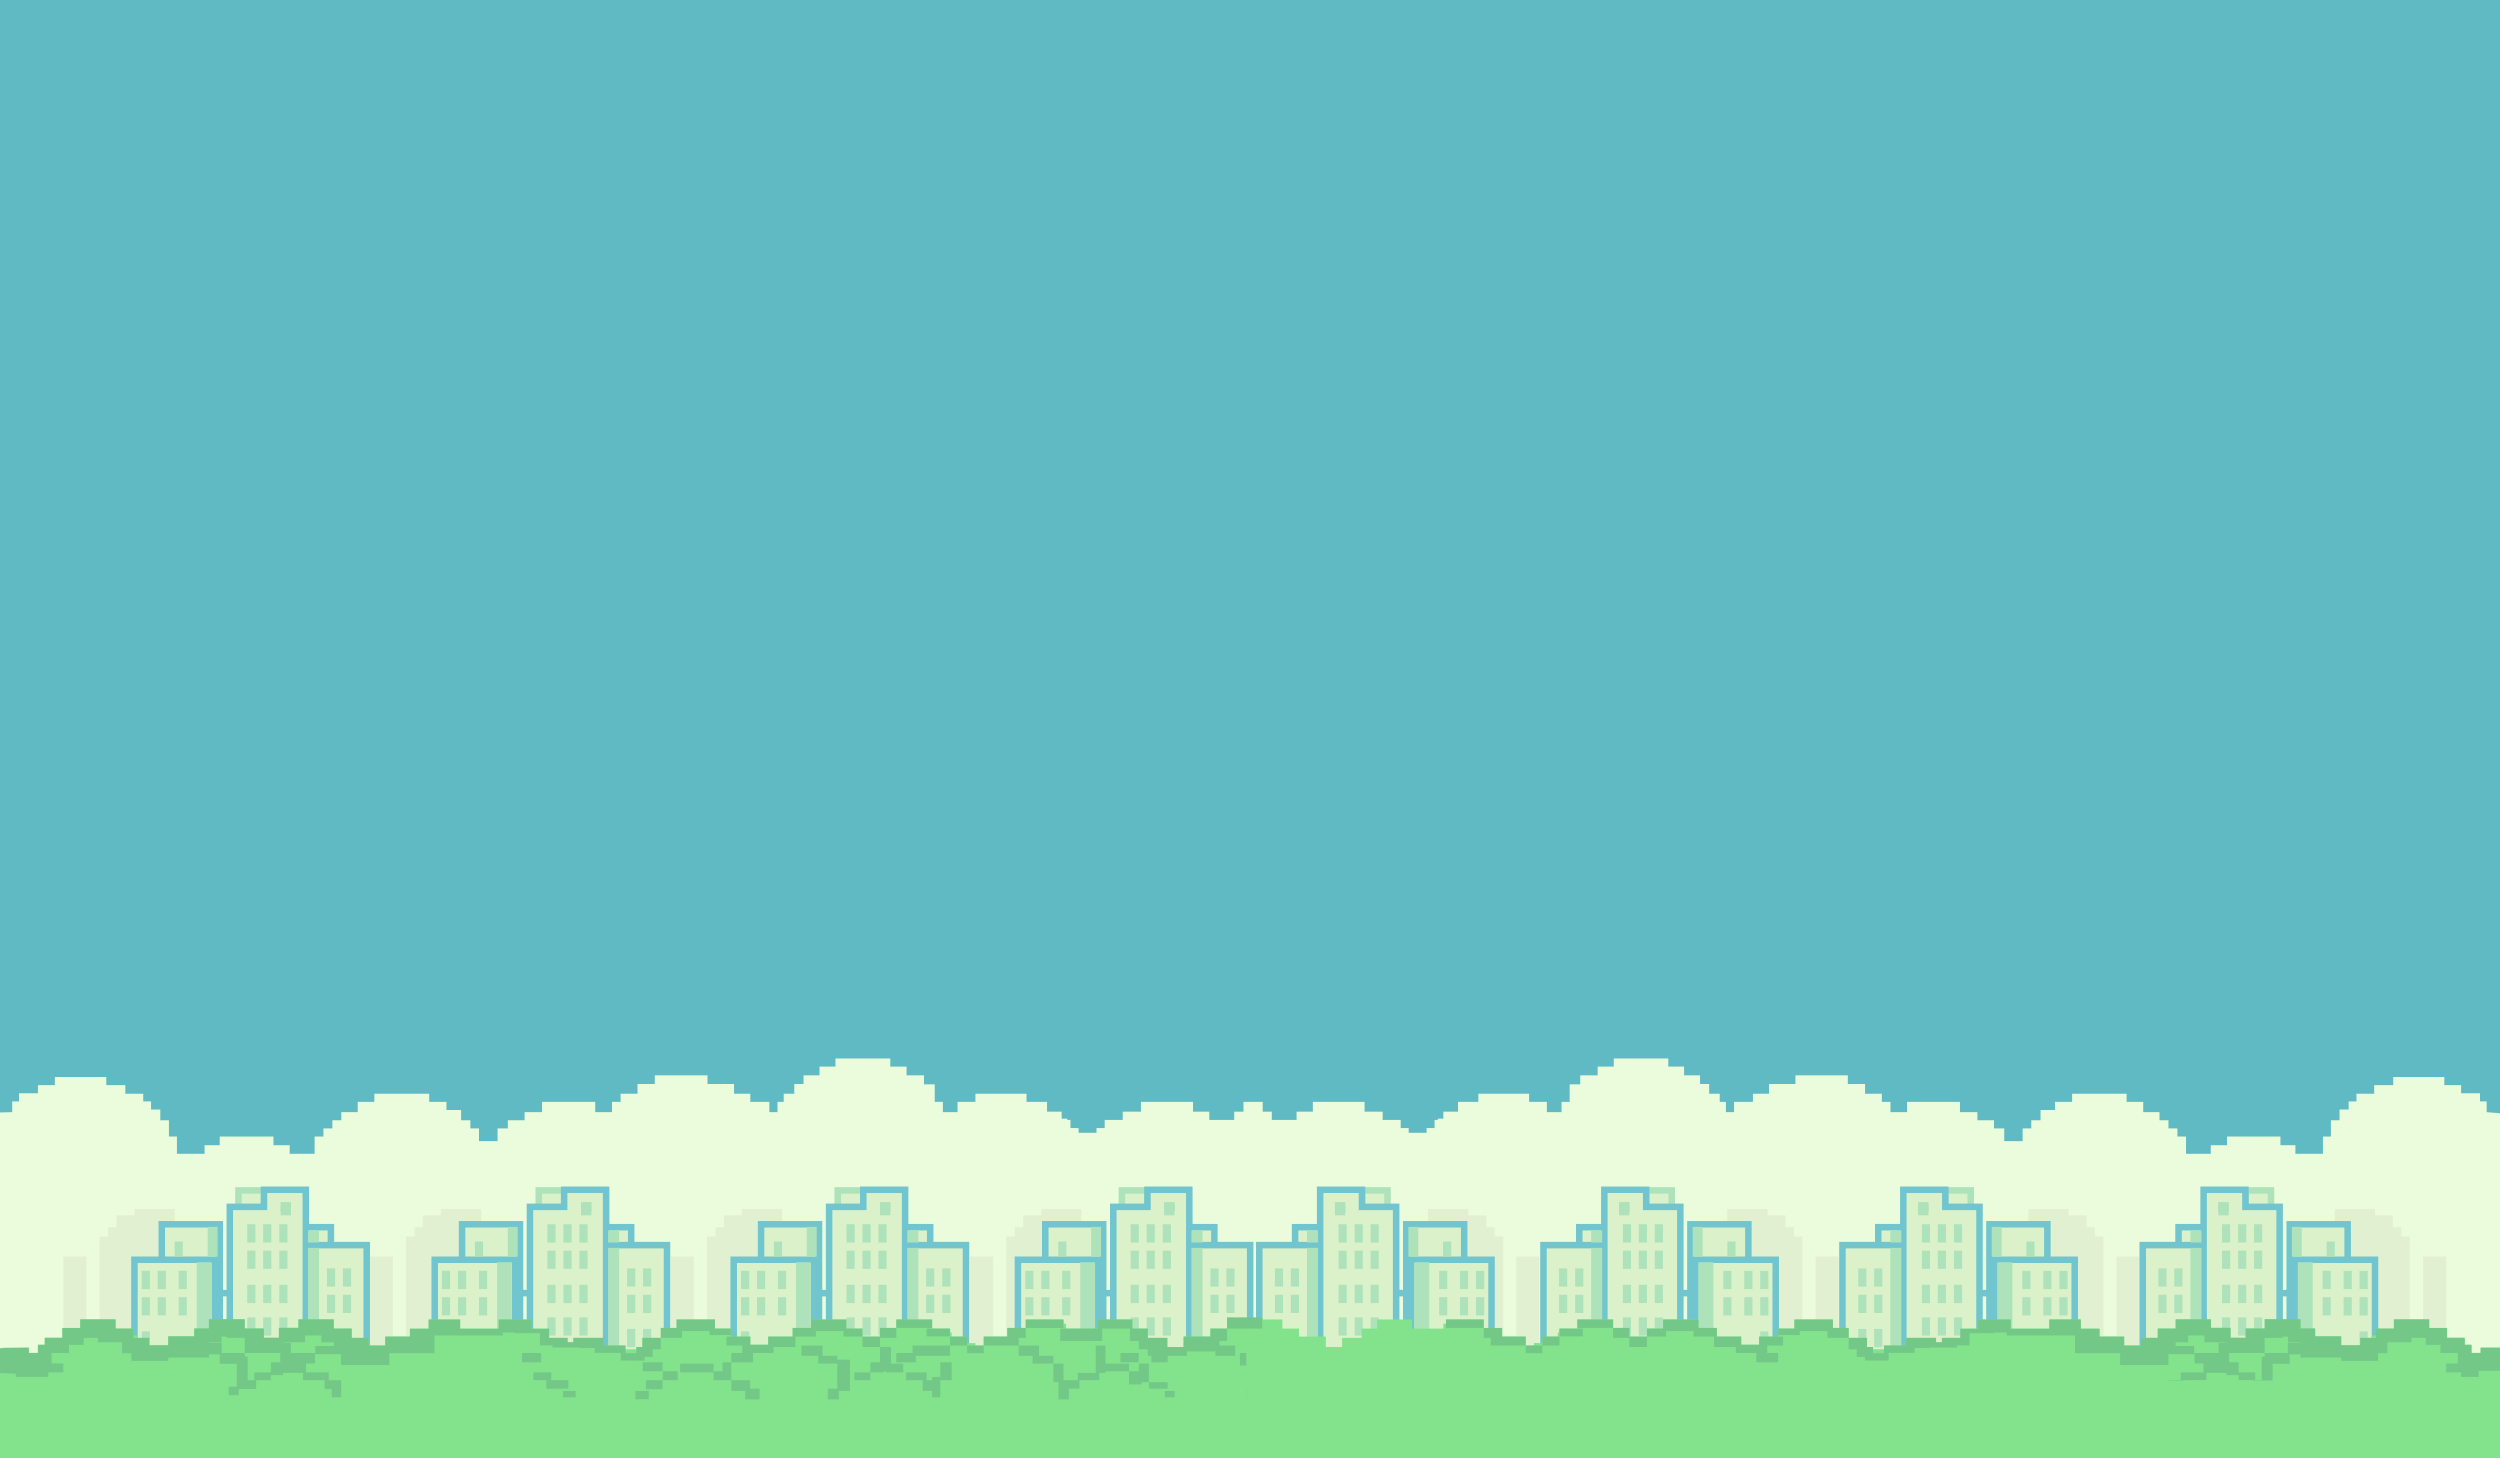 <svg id="Layer_1" xmlns="http://www.w3.org/2000/svg" viewBox="728 -408 1536 896"><style>.st0{fill:#60bac3}.st1{fill:#eafcdb}.st2{fill:#e2f0d2}.st3{fill:#dbf1ca;stroke-width:4;stroke-miterlimit:10}.st3,.st4{stroke:#70c5ce}.st4{fill:none}.st4,.st5{stroke-width:4;stroke-miterlimit:10}.st5{fill:#dbf1ca;stroke:#ade2ba}.st6{fill:#ade2ba}.st7{fill:#82e38c}.st8{fill:#73c888}</style><path class="st0" d="M728-408h1536v896H728v-896z"/><path class="st1" d="M2255.8 275.3v-6.6h-4.1v-5h-11.6v-5h-10.3v-5h-31.4v5h-11.7v5.3h-10.9v4.7h-4.8v5h-5.6v6.6h-5.3v10h-4.9v10.6h-16.9v-5.3h-9.2v-5.3h-32.8v5.3h-10v5.3h-15.2v-10.6h-5.3v-5h-5.5v-5h-5.5v-5h-10V269h-10.2v-5h-33.5v5h-10.5v5h-8.9v6.3h-5.7v5h-5.3v7.8h-11.3v-7.8h-6.3v-5h-10.2v-5h-10.7V269h-32.5v6.3h-10.2V269h-5.3v-5h-10.3v-6h-10.6v-5.3h-32.2v5.3h-16.2v6h-9.9v5h-11.6v6.3h-5V269h-3.8v-5h-6.5v-6h-5.6v-5.3h-9.8v-5.4h-9.7v-5h-33.5v5h-9.9v5.4h-10.7v5.5h-6.5V269h-5v6.3h-9V269h-10.9v-5h-31.2v5h-12.5v6h-9v4.3h-3.4v.8h-2v5h-4.9v2.9h-11v-2.9h-4.9v-5h-11.1V275h-11.1v-6h-31.8v6h-10v5.1h-15.2V275h-5.6v-6H1492v6h-5.7v5.1H1471V275h-10v-6h-32v6h-11.2v5.1h-11.1v5h-5v2.9h-11v-2.9h-5v-5h-2v-.8h-3.4V275h-9v-6h-12.6v-5h-31.4v5h-11v6.3h-9V269h-5v-10.8h-6.6v-5.5H1285v-5.4h-10v-5h-33.7v5h-9.8v5.4h-9.8v5.3h-5.7v6h-6.5v5h-3.8v6.3h-5V269H1189v-5h-10v-6h-16.3v-5.3h-32.4v5.3h-10.6v6h-10.4v5h-5.3v6.3h-10.3V269H1061v6.3h-10.7v5H1040v5h-6.3v7.8h-11.4v-7.8h-5.3v-5h-5.7V274h-9v-5h-10.6v-5H958v5h-10.2v6.3h-10.1v5h-5.5v5h-5.5v5h-5.4v10.6H906v-5.3h-10v-5.3h-33v5.3h-9.3v5.3h-17v-10.6h-4.9v-10h-5.3v-6.6h-5.7v-5H816V264h-11v-5.3h-11.7v-5h-31.6v5h-10.4v5h-11.6v5h-4.2v6.6l-7.5.2V488h1536V276l-8.2-.7z"/><path class="st2" d="M810.6 334.8v3.9h-11v7.3h-5.2v5.7h-5.2v71.6h46.1v-88.5h-24.7zM766.9 364h14.2v55h-14.2v-55zm232-29.2v3.9h-11.1v7.3h-5.1v5.7h-5.3v71.6h46.2v-88.5h-24.7zM955.2 364h14.2v55h-14.2v-55zm228.6-29.2v3.9h-11v7.3h-5.2v5.7h-5.2v71.6h46.2v-88.5h-24.8zm-43.7 29.2h14.2v55h-14.2v-55zm227.6-29.2v3.9h-11.1v7.3h-5.1v5.7h-5.3v71.6h46.2v-88.5h-24.7zM1324 364h14.2v55H1324v-55z"/><path class="st3" d="M908 346h23.3v25.3H908V346z"/><path class="st4" d="M847.2 386.5H873v62.1h-25.8v-62.1z"/><path class="st3" d="M827.4 344.2H863v104.3h-35.6V344.2z"/><path class="st3" d="M810.6 366H860v82.6h-49.4V366z"/><path class="st5" d="M874.5 323.4h15.7v14.5h-15.7v-14.5z"/><path class="st3" d="M915.9 323h-25.7v10.5h-21v115.1h25.7V438h21V323zm0 34h37.4v91.6h-37.4V357z"/><path class="st6" d="M900.5 333h6.3v5.7h-6.3V333z"/><path class="st6" d="M900.5 330.7h6.3v5.7h-6.3v-5.7z"/><path class="st6" d="M900.5 330.7h6.3v5.7h-6.3v-5.7zm-10.8 13.5h5v11.2h-5v-11.2zm-9.8 0h5v11.2h-5v-11.2zm19.7 0h5v11.2h-5v-11.2zm-9.9 16.2h5v11.2h-5v-11.2zm-9.8 0h5v11.2h-5v-11.2zm19.7 0h5v11.2h-5v-11.2zm-9.9 21h5v11.2h-5v-11.2zm-9.8 0h5v11.2h-5v-11.2zm19.7 0h5v11.2h-5v-11.2zm-9.9 20h5v11.2h-5v-11.2zm-9.8 0h5v11.2h-5v-11.2zm19.7 0h5v11.2h-5v-11.2zm29.3-30.1h5v11.2h-5v-11.2zm-11.7-12.6h6.8V448h-6.8v-89.3zm0-10.7h6.8v7.4h-6.8V348zm21.5 23.3h5v11.2h-5v-11.2zm-9.8 16.2h5v11.2h-5v-11.2zm9.8 0h5v11.2h-5v-11.2zm-9.8 21h5v11.2h-5v-11.2zm9.8 0h5v11.2h-5v-11.2zm-9.8 20h5v11.2h-5v-11.2zm9.8 0h5v11.2h-5v-11.2zm-123.6-55.7h5V384h-5v-11.2zm0 16.2h5v11.2h-5V389zm9.8-16.2h5V384h-5v-11.2zm0 16.2h5v11.2h-5V389zm12.9-16.2h5V384h-5v-11.2zm0 16.2h5v11.2h-5V389zm11.1-21.5h9v84.2h-9v-84.2zm6.7-21.7h6.1V364h-6.1v-18.2zM815.1 410h5v11.2h-5V410zm0 20h5v11.2h-5V430zm20.2-75.2h5v9.2h-5v-9.2z"/><path class="st3" d="M1092.5 346h23.3v25.3h-23.3V346z"/><path class="st4" d="M1031.6 386.5h25.8v62.1h-25.8v-62.1z"/><path class="st3" d="M1011.9 344.2h35.6v104.3h-35.6V344.2z"/><path class="st3" d="M995.1 366h49.4v82.6h-49.4V366z"/><path class="st5" d="M1059 323.4h15.7v14.5H1059v-14.5z"/><path class="st3" d="M1100.4 323h-25.8v10.5h-21v115.1h25.8V438h21V323zm0 34h37.4v91.6h-37.4V357z"/><path class="st6" d="M1085 333h6.3v5.7h-6.3V333z"/><path class="st6" d="M1085 330.7h6.3v5.7h-6.3v-5.7z"/><path class="st6" d="M1085 330.7h6.3v5.7h-6.3v-5.7zm-10.8 13.5h5v11.2h-5v-11.2zm-9.9 0h5v11.2h-5v-11.2zm19.7 0h5v11.2h-5v-11.2zm-9.8 16.2h5v11.2h-5v-11.2zm-9.9 0h5v11.2h-5v-11.2zm19.7 0h5v11.2h-5v-11.2zm-9.8 21h5v11.2h-5v-11.2zm-9.9 0h5v11.2h-5v-11.2zm19.7 0h5v11.2h-5v-11.2zm-9.8 20h5v11.2h-5v-11.2zm-9.9 0h5v11.2h-5v-11.2zm19.7 0h5v11.2h-5v-11.2zm29.3-30.1h5v11.2h-5v-11.2zm-11.7-12.6h6.8V448h-6.8v-89.3zm0-10.7h6.8v7.4h-6.8V348zm21.5 23.3h5v11.2h-5v-11.2zm-9.8 16.2h5v11.2h-5v-11.2zm9.8 0h5v11.2h-5v-11.2zm-9.8 21h5v11.2h-5v-11.2zm9.8 0h5v11.2h-5v-11.2zm-9.8 20h5v11.2h-5v-11.2zm9.8 0h5v11.2h-5v-11.2zm-123.6-55.7h5V384h-5v-11.2zm0 16.2h5v11.2h-5V389zm9.9-16.2h5V384h-5v-11.2zm0 16.2h5v11.2h-5V389zm12.9-16.2h5V384h-5v-11.2zm0 16.2h5v11.2h-5V389zm11.1-21.5h9v84.2h-9v-84.2zm6.6-21.7h6.1V364h-6.1v-18.2zM999.5 410h5v11.2h-5V410zm0 20h5v11.2h-5V430zm20.3-75.2h5v9.2h-5v-9.2z"/><path class="st3" d="M1276.2 346h23.3v25.3h-23.3V346z"/><path class="st4" d="M1215.4 386.5h25.8v62.1h-25.8v-62.1z"/><path class="st3" d="M1195.6 344.2h35.6v104.3h-35.6V344.2z"/><path class="st3" d="M1178.8 366h49.4v82.6h-49.4V366z"/><path class="st5" d="M1242.7 323.4h15.7v14.5h-15.7v-14.5z"/><path class="st3" d="M1284.1 323h-25.7v10.5h-21v115.1h25.7V438h21V323zm0 34h37.4v91.6h-37.4V357z"/><path class="st6" d="M1268.7 333h6.3v5.7h-6.3V333z"/><path class="st6" d="M1268.7 330.7h6.3v5.7h-6.3v-5.7z"/><path class="st6" d="M1268.7 330.7h6.3v5.7h-6.3v-5.7zm-10.8 13.5h5v11.2h-5v-11.2zm-9.8 0h5v11.2h-5v-11.2zm19.6 0h5v11.2h-5v-11.2zm-9.8 16.2h5v11.2h-5v-11.2zm-9.8 0h5v11.2h-5v-11.2zm19.6 0h5v11.2h-5v-11.2zm-9.8 21h5v11.2h-5v-11.2zm-9.8 0h5v11.2h-5v-11.2zm19.6 0h5v11.2h-5v-11.2zm-9.8 20h5v11.2h-5v-11.2zm-9.8 0h5v11.2h-5v-11.2zm19.6 0h5v11.2h-5v-11.2zm29.3-30.1h5v11.2h-5v-11.2zm-11.6-12.6h6.8V448h-6.8v-89.3zm0-10.7h6.8v7.4h-6.8V348zm21.5 23.3h5v11.2h-5v-11.2zm-9.9 16.2h5v11.2h-5v-11.2zm9.9 0h5v11.2h-5v-11.2zm-9.9 21h5v11.2h-5v-11.2zm9.9 0h5v11.2h-5v-11.2zm-9.9 20h5v11.2h-5v-11.2zm9.9 0h5v11.2h-5v-11.2zm-123.6-55.7h5V384h-5v-11.2zm0 16.2h5v11.2h-5V389zm9.8-16.2h5V384h-5v-11.2zm0 16.2h5v11.2h-5V389zm12.9-16.2h5V384h-5v-11.2zm0 16.2h5v11.2h-5V389zm11.1-21.5h9v84.2h-9v-84.2zm6.6-21.7h6.1V364h-6.1v-18.2zm-40.4 64.2h5v11.2h-5V410zm0 20h5v11.2h-5V430zm20.2-75.2h5v9.2h-5v-9.2z"/><path class="st3" d="M1450.8 346h23.3v25.3h-23.3V346z"/><path class="st4" d="M1390 386.5h25.8v62.1H1390v-62.1z"/><path class="st3" d="M1370.2 344.2h35.6v104.3h-35.6V344.2z"/><path class="st3" d="M1353.4 366h49.4v82.6h-49.4V366z"/><path class="st5" d="M1417.3 323.4h15.7v14.5h-15.7v-14.5z"/><path class="st3" d="M1458.7 323H1433v10.5h-21v115.1h25.7V438h21V323zm0 34h37.4v91.6h-37.4V357z"/><path class="st6" d="M1443.3 333h6.3v5.7h-6.3V333z"/><path class="st6" d="M1443.3 330.7h6.3v5.7h-6.3v-5.7z"/><path class="st6" d="M1443.3 330.7h6.3v5.7h-6.3v-5.7zm-10.8 13.5h5v11.2h-5v-11.2zm-9.8 0h5v11.2h-5v-11.2zm19.7 0h5v11.2h-5v-11.2zm-9.9 16.2h5v11.2h-5v-11.2zm-9.8 0h5v11.2h-5v-11.2zm19.7 0h5v11.2h-5v-11.2zm-9.9 21h5v11.2h-5v-11.2zm-9.8 0h5v11.2h-5v-11.2zm19.7 0h5v11.2h-5v-11.2zm-9.9 20h5v11.2h-5v-11.2zm-9.8 0h5v11.2h-5v-11.2zm19.7 0h5v11.2h-5v-11.2zm29.3-30.1h5v11.2h-5v-11.2zm-11.7-12.6h6.8V448h-6.8v-89.3zm0-10.7h6.8v7.4h-6.8V348zm21.5 23.3h5v11.2h-5v-11.2zm-9.8 16.2h5v11.2h-5v-11.2zm9.8 0h5v11.2h-5v-11.2zm-9.8 21h5v11.2h-5v-11.2zm9.8 0h5v11.2h-5v-11.2zm-9.8 20h5v11.2h-5v-11.2zm9.8 0h5v11.2h-5v-11.2zm-123.6-55.7h5V384h-5v-11.2zm0 16.2h5v11.2h-5V389zm9.9-16.2h5V384h-5v-11.2zm0 16.2h5v11.2h-5V389zm12.8-16.2h5V384h-5v-11.2zm0 16.2h5v11.2h-5V389zm11.1-21.5h9v84.2h-9v-84.2zm6.7-21.7h6.1V364h-6.1v-18.2zm-40.5 64.2h5v11.2h-5V410zm0 20h5v11.2h-5V430zm20.3-75.2h5v9.2h-5v-9.2z"/><path class="st7" d="M1497.7 402.7h-15.8v5.6h-10.2v4.9h-16.5v6.4h-10V414h-12v-5.7h-9.5v-5.6h-21.5v5.6H1383v-3h-1.6v-2.6h-23.2v5.2h-11.3v5.3h-14.5v5.5h-5.1v-1.5h-5.1v-4h-9.5v-2.5h-1v-2.4h-11v-5.6h-22v5.2h-10v5.3h-10.8v-4.9h-9.9v-5.6h-21.7v5.2H1215v5.3h-15v5h-11v-5h-11.7v-4.9h-10v-5.6h-23.6v5.2h-9.7v6.1h-11.3v5.6h-3.7v1.4h-6.7v-2.3H1099V414h-18.7v2.7h-3.6V414h-11.4v-5.7h-11v-5.6h-20v5.6h-23.6v-5.6h-19.4v5.6h-11.5v4.9h-15.1v5.5h-10.4V414H944v-5.7h-11v-5.6h-21.7v5.2h-12v6.1H890v-5.7h-11.7v-5.6h-22v5.6h-9v4.9h-16v5.5h-11.6V414h-7v-1.5H810v-4.2h-11v-5.6h-21.7v5.3h-11v6h-10.8v4.3h-4.2v5h-5.6V420h-16v16h8v2h8v13.8h753.2v-49.1h-1.2z"/><path class="st7" d="M730.7 434.3l767 5.9V488H728v-52.4l2.7-1.3z"/><path class="st7" d="M1482.7 445.2h16.2V488h-16.2v-42.8zm-753-11h17.2v9.8h-17.2v-9.8z"/><path class="st8" d="M1124 428v-2.3h5V421h5v-7h-11.3v5.6h-3.7v3.8h-6.7v-4.7H1099V414h-18.7v2.7h-3.6V414h-11.3v-5.6h-11v-5.7h-20v5.7h-23.7v-5.7h-19.3v5.7h-11.5v4.8h-15.2v5.5h-10.3V414h-10.3v-5.7h-11v-5.7h-21.7v5.2h-12v6.1h-9.3v-5.7h-11.7v-5.7h-22v5.7h-9v4.8h-16v5.5h-11.7V414H810v-5.7h-11v-5.7h-21.7v5.3h-11v6h-10.8v4.3h-4.2v5h-5.6V420l-17.7.3v15.3l9.7.4v2h20v-2.8h9.2v-5.5h-7.2v-6.4h10.7v-5h9V414h8.8v2.7H803v6.7h5.7v4.7h22.7v-2h25v-2h6.6v5.8h10.5V444h-5v5.2h6.2v-3.8h10.7V440h9v-3.1h7.5v-1.4h12.3v4.5h13.2v5.5h4.4v5h5.8V440H930v-4.8h-14v-5.5h5.5V424h16v6.7h29.7v-7.3h27.7v-10.9h42v-1.8h7.4v.4h15.4v7.5h7.7v1.3h16.8v.3h9.2v3h16v4.7l14.6.1zm-229.6 7.2h-10.2v4.8h-4v-14.5h-1.8v-2.2h-14.2V417h-7.8v-.3h7.7v-3.5h3.3v.8h11v9.3h21.8v5.7h-5.8v6.2zm27.3-11.9h-15V417h-4.3v-.3h13v-4.2h10v4.2h7.7v2.3h-11.4v4.3zm225.3-13.5h17v2.5h13.3v-4h-10v-5.6h-23.6v5.2h-9.7v6.1h13v-4.2zm101-1.5v-5.6h-21.7v5.2H1215v5.3h-15v5h-11v-5h-14.7v5.5h9.7v4.6h-6.7v5.7h13.4v-5.7h12.6v-3.7h13.4v-6.4h12.6v-3.4h16.9v3.4h11.7v-4.9h-9.9zm30.7 5.7v-6.1h-10v5.3h-10.8v6.4h10.8V414h10zm0-11.3h22v5.2h-22v-5.2zm18.6 5.6h14.3v4.8h-14.3v-4.8zm14.4 4.9h10.5v5.5h-10.5v-5.5zm10.5 5.5h10.2v4.7h-10.2v-4.7zm36-4.7v-6.1h-11.3v5.3h-14.5v5.5h21.5V414h4.3zm0-11.3h23.2v5.2h-23.2v-5.2z"/><path class="st8" d="M1477.2 415.9h4.7v-7.6h-10.2v4.9h-16.5v6.4h-10V414h-12v-5.7h-9.5v-5.6h-21.5v5.6h-22.8v7.6h25.8v-7.6h17v7.6h5.5v5.1h5.5v4h2.2v4h10v-4h11.8v-2.7h17.5v2.7h12.2v-6.3h-9.7v-2.8zm-428.5 7.4h11.8v5.7h-11.8v-5.7zm15 16.7v5.2h13.5V440h-10.5v-4.8h-11v4.8h8zm10.2 6.6h7.8v3.9h-7.8v-3.9zm49-17.6h12.2v5.5h-12.2V429zm2 11h10.2v5.5h-10.2V440zm-6.5 6.6h8.2v5.1h-8.2v-5.1zm16.8-12.1h9.2v5.5h-9.2v-5.5zm36.7 0h-5.5v-4.7h-20.5v5.4h20.5v4.8h10.9v-11h-5.4v5.5zm14 12.1v5.2h8.8v-6.6h-5.8V440h-11.6v6.6h8.6zm56.5-21.6h-9v-6.3h-13v6.3h10.3v4.8h11.7v15.4h-5.8v6.6h6.8v-5.2h6.8v-19.2h-7.8V425zm10.5 10.2h9.8v4.8h-9.8v-4.8zm22.5-15.6h-6.7v9.4h-6v6.2h8.2v-.7h1.2v.7h10.8v-5.4h-7.5v-10.2z"/><path class="st8" d="M1288.7 423.3h-10v5.7h12v-4h21v-6.3h-23v4.6zm17 14.7h-5v2h-3.4v-4.8h-12.6v4.8h10.2v6.6h5.8v3.9h5V440h7v-11h-7v9zm60.7-13v-6.3h-12.5v6.3h8.5v4.8h12.8V425h-8.8zm40.8 4.8v-11.1h-6v16.8h-11v4.5h-8.8v-10.2h-6.2v11.4h3.1v10.6h6.4v-6.6h6.5V440h12.2v-4.5h3.8v-1h14.5v-4.7h-14.5z"/><path class="st8" d="M1416.4 423.3h11.2v5.7h-11.2v-5.7zm11.3 6.5v4.7h-6v8.1h7.7v-1.4h4.5v-11.4h-6.2zm6.2 11.4h11.5v4h-11.5v-4zm9.8 5.4h6v3.9h-6v-3.9zm46.1-23.3h7.9v7.7h-7.9v-7.7zm3.9 21.9h5.2v6.5h-5.2v-6.5z"/><path class="st2" d="M2162.5 334.8v88.5h46.1v-71.6h-5.2V346h-5.2v-7.3h-11v-3.9h-24.7zm68.4 84.2h-14.2v-55h14.2v55zm-256.7-84.2v88.5h46.2v-71.6h-5.3V346h-5.1v-7.3h-11.1v-3.9h-24.7zm68.4 84.2h-14.2v-55h14.2v55zm-253.4-84.2v88.5h46.2v-71.6h-5.2V346h-5.2v-7.3h-11v-3.9h-24.8zm68.5 84.2h-14.2v-55h14.2v55zm-252.3-84.2v88.5h46.2v-71.6h-5.3V346h-5.1v-7.3h-11.1v-3.9h-24.7zm68.4 84.2h-14.2v-55h14.2v55z"/><path class="st3" d="M2089.8 371.3h-23.3V346h23.3v25.3z"/><path class="st4" d="M2150.6 448.6h-25.8v-62.1h25.8v62.1z"/><path class="st3" d="M2170.4 448.5h-35.6V344.2h35.6v104.3z"/><path class="st3" d="M2187.2 448.6h-49.4V366h49.4v82.6z"/><path class="st5" d="M2123.3 337.9h-15.7v-14.5h15.7v14.5z"/><path class="st3" d="M2081.9 438h21v10.6h25.7V333.5h-21V323h-25.7v115zm0 10.6h-37.4V357h37.4v91.6z"/><path class="st6" d="M2097.3 338.7h-6.3V333h6.3v5.7z"/><path class="st6" d="M2097.3 336.4h-6.3v-5.7h6.3v5.7z"/><path class="st6" d="M2097.3 336.4h-6.3v-5.7h6.3v5.7zm10.8 19h-5v-11.2h5v11.2zm9.8 0h-5v-11.2h5v11.2zm-19.7 0h-5v-11.2h5v11.2zm9.9 16.2h-5v-11.2h5v11.2zm9.8 0h-5v-11.2h5v11.2zm-19.7 0h-5v-11.2h5v11.2zm9.9 21h-5v-11.2h5v11.2zm9.8 0h-5v-11.2h5v11.2zm-19.7 0h-5v-11.2h5v11.2zm9.9 20h-5v-11.2h5v11.2zm9.8 0h-5v-11.2h5v11.2zm-19.7 0h-5v-11.2h5v11.2zm-29.3-30.1h-5v-11.2h5v11.2zm11.7 65.5h-6.8v-89.3h6.8V448zm0-92.6h-6.8V348h6.8v7.4zm-21.5 27.1h-5v-11.2h5v11.2zm9.8 16.2h-5v-11.2h5v11.2zm-9.8 0h-5v-11.2h5v11.2zm9.8 21h-5v-11.2h5v11.2zm-9.8 0h-5v-11.2h5v11.2zm9.8 20h-5v-11.2h5v11.2zm-9.8 0h-5v-11.2h5v11.2zm123.6-55.7h-5v-11.2h5V384zm0 16.2h-5V389h5v11.2zm-9.8-16.2h-5v-11.2h5V384zm0 16.2h-5V389h5v11.2zM2160 384h-5v-11.2h5V384zm0 16.2h-5V389h5v11.2zm-11.1 51.5h-9v-84.2h9v84.2zm-6.7-87.7h-6.1v-18.2h6.1V364zm40.5 57.2h-5V410h5v11.2zm0 20h-5V430h5v11.2zm-20.2-77.2h-5v-9.2h5v9.2z"/><path class="st3" d="M1905.3 371.3H1882V346h23.3v25.3z"/><path class="st4" d="M1966.2 448.6h-25.8v-62.1h25.8v62.1z"/><path class="st3" d="M1985.9 448.5h-35.6V344.2h35.6v104.3z"/><path class="st3" d="M2002.7 448.6h-49.4V366h49.4v82.6z"/><path class="st5" d="M1938.8 337.9h-15.7v-14.5h15.7v14.5z"/><path class="st3" d="M1897.4 438h21v10.6h25.8V333.5h-21V323h-25.8v115zm0 10.6H1860V357h37.4v91.6z"/><path class="st6" d="M1912.8 338.7h-6.3V333h6.3v5.7z"/><path class="st6" d="M1912.8 336.4h-6.3v-5.7h6.3v5.7z"/><path class="st6" d="M1912.8 336.4h-6.3v-5.7h6.3v5.7zm10.8 19h-5v-11.2h5v11.2zm9.9 0h-5v-11.2h5v11.2zm-19.7 0h-5v-11.2h5v11.2zm9.8 16.2h-5v-11.2h5v11.2zm9.9 0h-5v-11.2h5v11.2zm-19.7 0h-5v-11.2h5v11.2zm9.8 21h-5v-11.2h5v11.2zm9.9 0h-5v-11.2h5v11.2zm-19.7 0h-5v-11.2h5v11.2zm9.8 20h-5v-11.2h5v11.2zm9.9 0h-5v-11.2h5v11.2zm-19.7 0h-5v-11.2h5v11.2zm-29.3-30.1h-5v-11.2h5v11.2zm11.7 65.5h-6.8v-89.3h6.8V448zm0-92.6h-6.8V348h6.8v7.4zm-21.5 27.1h-5v-11.2h5v11.2zm9.8 16.2h-5v-11.2h5v11.2zm-9.8 0h-5v-11.2h5v11.2zm9.8 21h-5v-11.2h5v11.2zm-9.8 0h-5v-11.2h5v11.2zm9.8 20h-5v-11.2h5v11.2zm-9.8 0h-5v-11.2h5v11.2zm123.6-55.7h-5v-11.2h5V384zm0 16.2h-5V389h5v11.2zm-9.9-16.2h-5v-11.2h5V384zm0 16.2h-5V389h5v11.2zm-12.9-16.2h-5v-11.2h5V384zm0 16.2h-5V389h5v11.2zm-11.1 51.5h-9v-84.2h9v84.2zm-6.6-87.7h-6.1v-18.2h6.1V364zm40.5 57.2h-5V410h5v11.2zm0 20h-5V430h5v11.2zM1978 364h-5v-9.2h5v9.2z"/><path class="st3" d="M1721.6 371.3h-23.3V346h23.3v25.3z"/><path class="st4" d="M1782.4 448.6h-25.8v-62.1h25.8v62.1z"/><path class="st3" d="M1802.2 448.5h-35.6V344.2h35.6v104.3z"/><path class="st3" d="M1819 448.6h-49.4V366h49.4v82.6z"/><path class="st5" d="M1755.1 337.9h-15.7v-14.5h15.7v14.5z"/><path class="st3" d="M1713.7 438h21v10.6h25.7V333.5h-21V323h-25.7v115zm0 10.6h-37.4V357h37.4v91.6z"/><path class="st6" d="M1729.1 338.7h-6.3V333h6.3v5.7z"/><path class="st6" d="M1729.1 336.4h-6.3v-5.7h6.3v5.7z"/><path class="st6" d="M1729.1 336.4h-6.3v-5.7h6.3v5.7zm10.8 19h-5v-11.2h5v11.2zm9.8 0h-5v-11.2h5v11.2zm-19.6 0h-5v-11.2h5v11.2zm9.8 16.2h-5v-11.2h5v11.2zm9.8 0h-5v-11.2h5v11.2zm-19.6 0h-5v-11.2h5v11.2zm9.8 21h-5v-11.2h5v11.2zm9.8 0h-5v-11.2h5v11.2zm-19.6 0h-5v-11.2h5v11.2zm9.8 20h-5v-11.2h5v11.2zm9.8 0h-5v-11.2h5v11.2zm-19.6 0h-5v-11.2h5v11.2zm-29.3-30.1h-5v-11.2h5v11.2zm11.6 65.5h-6.8v-89.3h6.8V448zm0-92.6h-6.8V348h6.8v7.4zm-21.5 27.1h-5v-11.2h5v11.2zm9.9 16.2h-5v-11.2h5v11.2zm-9.9 0h-5v-11.2h5v11.2zm9.9 21h-5v-11.2h5v11.2zm-9.9 0h-5v-11.2h5v11.2zm9.9 20h-5v-11.2h5v11.2zm-9.9 0h-5v-11.2h5v11.2zm123.6-55.7h-5v-11.2h5V384zm0 16.2h-5V389h5v11.2zm-9.8-16.2h-5v-11.2h5V384zm0 16.2h-5V389h5v11.2zm-12.9-16.2h-5v-11.2h5V384zm0 16.2h-5V389h5v11.2zm-11.1 51.5h-9v-84.2h9v84.2zm-6.6-87.7h-6.1v-18.2h6.1V364zm40.4 57.2h-5V410h5v11.2zm0 20h-5V430h5v11.2zm-20.2-77.2h-5v-9.2h5v9.2z"/><path class="st3" d="M1547 371.3h-23.3V346h23.3v25.3z"/><path class="st4" d="M1607.8 448.6H1582v-62.1h25.8v62.1z"/><path class="st3" d="M1627.6 448.5H1592V344.2h35.6v104.3z"/><path class="st3" d="M1644.4 448.6H1595V366h49.4v82.6z"/><path class="st5" d="M1580.5 337.9h-15.7v-14.5h15.7v14.5z"/><path class="st3" d="M1539.1 438h21v10.6h25.7V333.5h-21V323h-25.7v115zm0 10.6h-37.4V357h37.4v91.6z"/><path class="st6" d="M1554.5 338.7h-6.3V333h6.3v5.7z"/><path class="st6" d="M1554.5 336.4h-6.3v-5.7h6.3v5.7z"/><path class="st6" d="M1554.5 336.4h-6.3v-5.7h6.3v5.7zm10.8 19h-5v-11.2h5v11.2zm9.8 0h-5v-11.2h5v11.2zm-19.7 0h-5v-11.2h5v11.2zm9.9 16.2h-5v-11.2h5v11.2zm9.8 0h-5v-11.2h5v11.2zm-19.7 0h-5v-11.2h5v11.2zm9.9 21h-5v-11.2h5v11.2zm9.8 0h-5v-11.2h5v11.2zm-19.7 0h-5v-11.2h5v11.2zm9.9 20h-5v-11.2h5v11.2zm9.8 0h-5v-11.2h5v11.2zm-19.7 0h-5v-11.2h5v11.2zm-29.3-30.1h-5v-11.2h5v11.2zm11.7 65.5h-6.8v-89.3h6.8V448zm0-92.6h-6.8V348h6.8v7.4zm-21.5 27.1h-5v-11.2h5v11.2zm9.8 16.2h-5v-11.2h5v11.2zm-9.8 0h-5v-11.2h5v11.2zm9.8 21h-5v-11.2h5v11.2zm-9.8 0h-5v-11.2h5v11.2zm9.8 20h-5v-11.2h5v11.2zm-9.8 0h-5v-11.2h5v11.2zm123.6-55.7h-5v-11.2h5V384zm0 16.2h-5V389h5v11.2zM1630 384h-5v-11.2h5V384zm0 16.2h-5V389h5v11.2zm-12.8-16.2h-5v-11.2h5V384zm0 16.2h-5V389h5v11.2zm-11.1 51.5h-9v-84.2h9v84.2zm-6.7-87.7h-6.1v-18.2h6.1V364zm40.5 57.2h-5V410h5v11.2zm0 20h-5V430h5v11.2zm-20.3-77.2h-5v-9.2h5v9.2z"/><path class="st7" d="M1498.9 402.7v49.1h753.2V438h8v-2h3.9v-16h-11.9v3.3h-5.6v-5h-4.2V414h-10.8v-6h-11v-5.3h-21.7v5.6h-11v4.2h-2.7v1.5h-7v4.7h-11.6v-5.5h-16v-4.9h-9v-5.6h-22v5.6h-11.7v5.7h-9.3v-6.1h-12v-5.2h-21.7v5.6h-11v5.7h-10.3v4.7h-10.4v-5.5H2018v-4.9h-11.5v-5.6h-19.4v5.6h-23.6v-5.6h-20v5.6h-11v5.7h-11.4v2.7h-3.6V414h-18.7v4.7h-13.3v2.3h-6.7v-1.4h-3.7V414h-11.3v-6.1h-9.7v-5.2h-23.6v5.6h-10v4.9h-11.7v5h-11v-5h-15v-5.3h-11.3v-5.2h-21.7v5.6h-9.9v4.9h-10.8v-5.3h-10v-5.2h-22v5.6h-11v2.4h-1v2.5h-9.5v4h-5.1v1.5h-5.1v-5.5h-14.5v-5.3h-11.3v-5.2h-23.2v2.6h-1.6v3h-19.2v-5.6h-21.5v5.6h-9.5v5.7h-12v5.6h-10v-6.4h-16.5v-4.9h-10.2v-5.6h-17z"/><path class="st7" d="M1493.7 408.4h8V488h-8v-79.6z"/><path class="st8" d="M1686.2 408.3h14.3v4.8h-14.3v-4.8zm-20.8 10.4h10.2v4.7h-10.2v-4.7zM2264 420h-11.9v3.2h-5.6v-5h-4.2v-4.3h-10.8v-6h-11v-5.3h-21.7v5.7h-11v5.7h-9.7v4.5h-11.7V413h-16v-4.8h-9v-5.7h-22v5.7h-11.7v5.7h-9.3v-6.1h-12v-5.2h-21.7v5.7h-11v5.7h-10.3v4.7h-10.3v-5.5h-15.2v-4.8h-11.5v-5.7h-19.3v5.7h-23.7v-5.7h-20v5.7h-11v5.6h-11.3v2.7h-3.6V414h-18.7v4.7h-13.3v4.7h-6.7v-3.8h-3.7V414h-11.3v7h5v4.7h5v2.2h14.6v-4.7h16v-3h9.2v-.3h16.8v-1.3h7.7v-7.5h15.4v-.4h7.4v1.8h42v10.9h27.7v7.3h29.7V424h16v5.7h5.5v5.5h-14v4.8h-7.6v10.5h5.8v-5h4.4V440h13.2v-4.5h12.3v1.4h7.5v3.1h9v5.4h10.7v3.8h6.2V444h-5v-14.1h10.5v-5.8h6.6v2h25v2h22.7v-4.7h5.7v-6.7h14.8V414h8.8v4.3h9v5h10.7v6.4h-7.2v5.5h9.2v2.8h20v-2h3.9v-16zm-168.6-3h-4.3v6.3h-15V419h-11.4v-2.3h7.7v-4.2h10v4.2h13v.3zm46 0h-7.8v6.3h-14.2v2.2h-1.8V440h-4v-4.8h-10.2V429h-5.8v-5.7h21.8V414h11v-.8h3.3v3.5h7.7v.3zm-412.3-3v5.6h10.8v-6.4h-10.8v-5.3h-10v6.1h10zm-32-11.3h22v5.2h-22v-5.2zm-80.7 0h23.2v5.2h-23.2v-5.2zm237.7 5.2v-5.2h-23.6v5.6h-10v4h13.3v-2.5h17v4.2h13v-6.1h-9.7zm-47 15.4v5.7h13.4v-5.7h-6.7v-4.6h9.7v-5.5h-14.7v5h-11v-5h-15v-5.3h-11.3v-5.2h-21.7v5.6h-9.9v4.9h11.7v-3.4h16.9v3.4h12.6v6.4h13.4v3.7h12.6zm-131.5-10.1h10.5v5.5h-10.5v-5.5zm-24.7 0v-5.3h-11.3v6.1h4.3v4.7h21.5v-5.5h-14.5z"/><path class="st7" d="M1500.1 440.2H2264V488h-763.9v-47.8z"/><path class="st7" d="M2250.9 434.2h13.1v9.8h-13.1v-9.8zm-752 11h16.2V488h-16.2v-42.8z"/><path class="st8" d="M1481.9 401.4h21.6v6.9h-21.6v-6.9z"/></svg>
